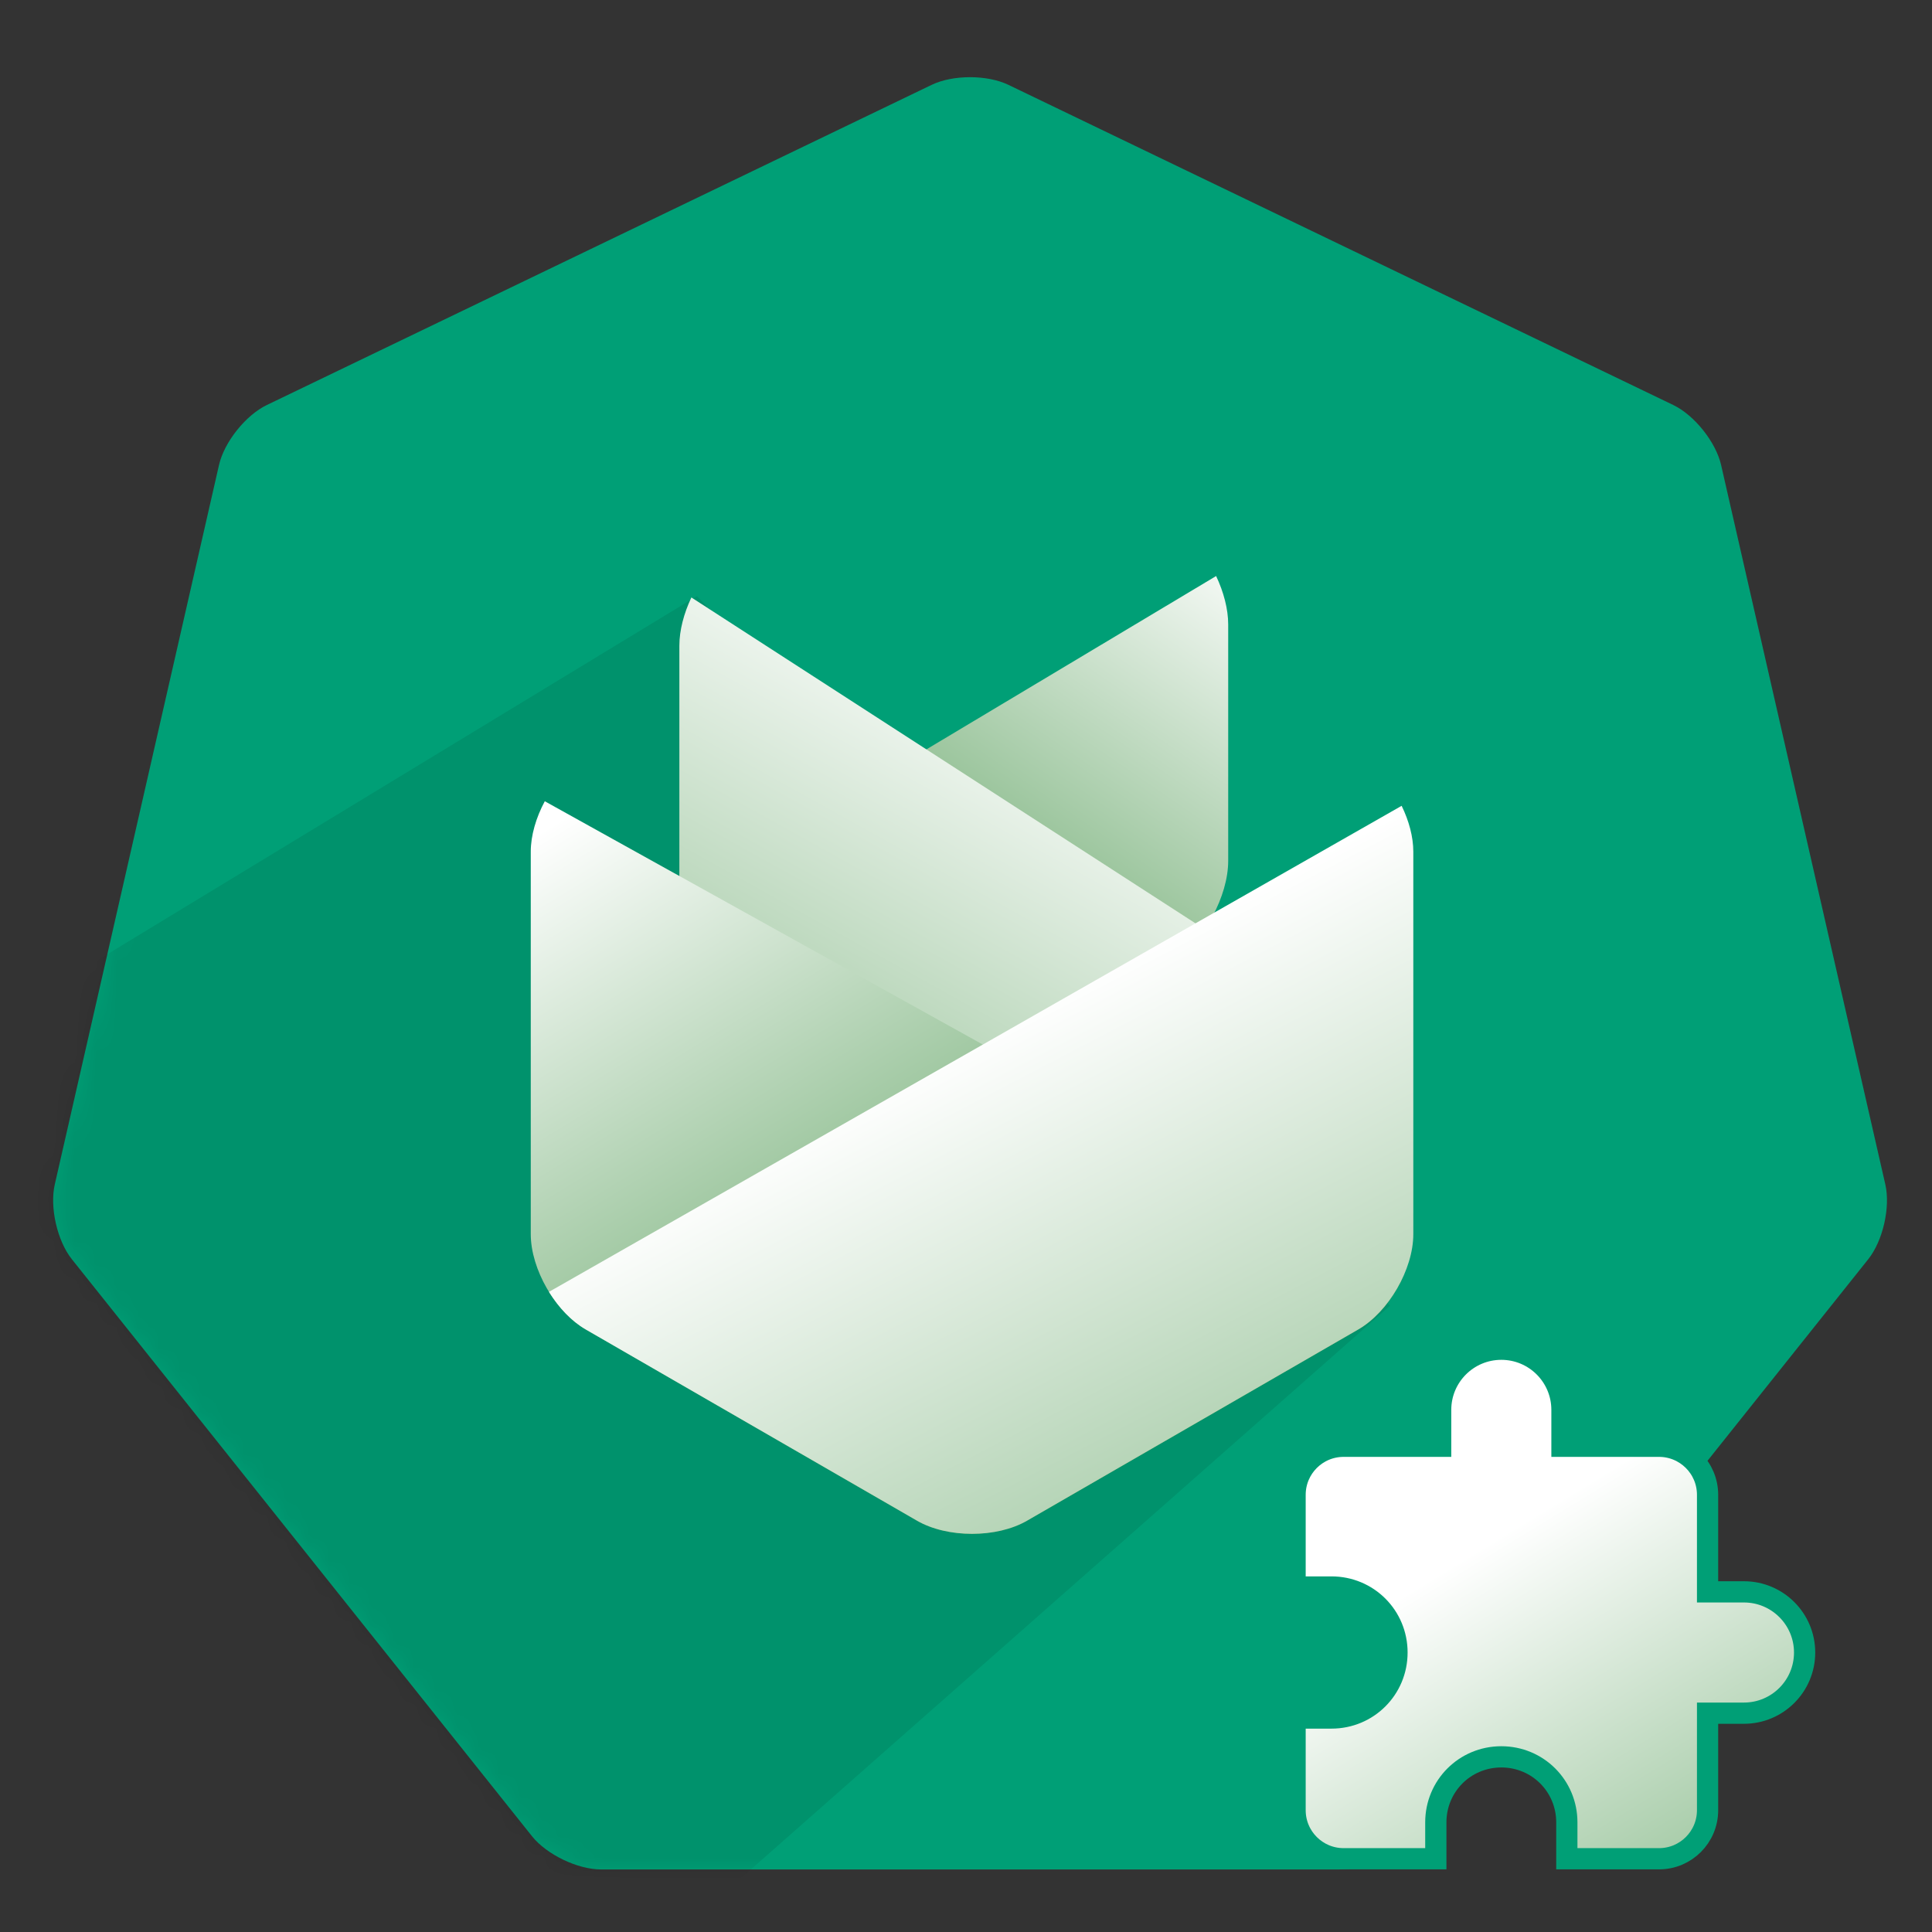 
<svg width="91px" height="91px" viewBox="0 0 91 91" version="1.1" xmlns="http://www.w3.org/2000/svg" xmlns:xlink="http://www.w3.org/1999/xlink">
    <rect x="0" y="0" width="91" height="91" fill="#333333" stroke="none"/>
    <defs>
        <path d="M41.886,0.995 C42.883,0.515 44.503,0.517 45.495,0.995 L76.816,16.078 C77.812,16.558 78.821,17.826 79.066,18.9 L86.802,52.791 C87.048,53.87 86.685,55.448 85.998,56.31 L64.324,83.489 C63.634,84.353 62.174,85.054 61.073,85.054 L26.309,85.054 C25.203,85.054 23.745,84.35 23.058,83.489 L1.383,56.31 C0.694,55.445 0.335,53.865 0.58,52.791 L8.316,18.9 C8.562,17.821 9.573,16.556 10.566,16.078 L41.886,0.995 Z" id="path-1"></path>
        <linearGradient x1="12.754%" y1="-18.662%" x2="88.267%" y2="84.608%" id="linearGradient-3">
            <stop stop-color="#FFFFFF" offset="0%"></stop>
            <stop stop-color="#439246" offset="100%"></stop>
        </linearGradient>
        <linearGradient x1="50%" y1="4.937%" x2="148.756%" y2="175.515%" id="linearGradient-4">
            <stop stop-color="#FFFFFF" offset="0%"></stop>
            <stop stop-color="#439246" offset="100%"></stop>
        </linearGradient>
        <linearGradient x1="19.157%" y1="-9.048%" x2="82.22%" y2="77.908%" id="linearGradient-5">
            <stop stop-color="#FFFFFF" offset="0%"></stop>
            <stop stop-color="#439246" offset="100%"></stop>
        </linearGradient>
        <linearGradient x1="57.44%" y1="26.315%" x2="137.967%" y2="158.081%" id="linearGradient-6">
            <stop stop-color="#FFFFFF" offset="0%"></stop>
            <stop stop-color="#439246" offset="100%"></stop>
        </linearGradient>
        <linearGradient x1="57.44%" y1="26.315%" x2="137.967%" y2="158.081%" id="linearGradient-7">
            <stop stop-color="#FFFFFF" offset="0%"></stop>
            <stop stop-color="#439246" offset="100%"></stop>
        </linearGradient>
    </defs>
    <g id="Page-1" stroke="none" stroke-width="1" fill="none" fill-rule="evenodd">
        <g id="Group" transform="translate(2, 3)">
            <g>
                <g id="Rectangle-2">
                    <g id="Mask" fill="#009F76" fill-rule="nonzero">
                        <path d="M41.886,0.995 C42.883,0.515 44.503,0.517 45.495,0.995 L76.816,16.078 C77.812,16.558 78.821,17.826 79.066,18.9 L86.802,52.791 C87.048,53.87 86.685,55.448 85.998,56.31 L64.324,83.489 C63.634,84.353 62.174,85.054 61.073,85.054 L26.309,85.054 C25.203,85.054 23.745,84.35 23.058,83.489 L1.383,56.31 C0.694,55.445 0.335,53.865 0.58,52.791 L8.316,18.9 C8.562,17.821 9.573,16.556 10.566,16.078 L41.886,0.995 Z" id="path-1"></path>
                    </g>
                    <g id="Clipped">
                        <g id="Path-Clipped">
                            <g>
                                <mask id="mask-2" fill="white">
                                    <use xlink:href="#path-1"></use>
                                </mask>
                                <g id="path-1"></g>
                                <polygon id="Path" fill="#000000" fill-rule="nonzero" opacity="0.29" mask="url(#mask-2)" points="-17.648 54.522 30.824 25.079 63.473 58.5 24.732 92.669"></polygon>
                            </g>
                        </g>
                    </g>
                </g>
                <path d="M55.851,39.26 C55.419,40.444 54.609,41.582 53.674,42.194 L45.6,47.48 C44.214,48.387 41.975,48.392 40.583,47.48 L32.509,42.194 C31.123,41.287 30,39.206 30,37.546 L30,26.415 C30,25.69 30.213,24.885 30.569,24.132 L55.851,39.26 Z" id="Combined-Shape" fill="url(#linearGradient-3)" fill-rule="nonzero" transform="translate(42.925, 36.147) scale(-1, 1) translate(-42.925, -36.147) "></path>
                <path d="M54.851,25.141 C55.205,25.89 55.417,26.691 55.417,27.412 L55.417,38.543 C55.417,40.203 54.3,42.279 52.908,43.191 L44.834,48.477 C43.449,49.384 41.209,49.389 39.817,48.477 L31.743,43.191 C31.066,42.747 30.451,42.024 30,41.206 L54.851,25.141 Z" id="Combined-Shape" fill="url(#linearGradient-4)" fill-rule="nonzero" transform="translate(42.708, 37.15) scale(-1, 1) translate(-42.708, -37.15) "></path>
                <path d="M64.07,57.185 C63.599,58.201 62.837,59.124 61.979,59.619 L46.375,68.628 C44.944,69.454 42.623,69.453 41.194,68.628 L25.59,59.619 C24.16,58.793 23,56.782 23,55.132 L23,37.115 C23,36.349 23.25,35.506 23.66,34.74 L64.07,57.185 Z" id="Combined-Shape" fill="url(#linearGradient-5)" fill-rule="nonzero"></path>
                <path d="M64.019,34.955 C64.364,35.662 64.569,36.42 64.569,37.115 L64.569,55.132 C64.569,56.784 63.407,58.794 61.979,59.619 L46.375,68.628 C44.944,69.454 42.623,69.453 41.194,68.628 L25.59,59.619 C24.924,59.234 24.316,58.592 23.857,57.849 L64.019,34.955 Z" id="Combined-Shape" fill="url(#linearGradient-6)" fill-rule="nonzero"></path>
            </g>
            <g id="puzzle" transform="translate(59, 60.55)" fill="url(#linearGradient-7)" fill-rule="nonzero" stroke="#009F76">
                <path d="M21.143,11.429 L19.429,11.429 L19.429,6.857 C19.429,5.589 18.4,4.571 17.143,4.571 L12.571,4.571 L12.571,2.857 C12.571,1.279 11.292,0 9.714,0 C8.136,0 6.857,1.279 6.857,2.857 L6.857,4.571 L2.286,4.571 C1.023,4.571 0,5.595 0,6.857 L0,11.2 L1.714,11.2 C3.429,11.2 4.8,12.571 4.8,14.286 C4.8,16 3.429,17.371 1.714,17.371 L0,17.371 L0,21.714 C0,22.977 1.023,24 2.286,24 L6.629,24 L6.629,22.286 C6.629,20.571 8,19.2 9.714,19.2 C11.429,19.2 12.8,20.571 12.8,22.286 L12.8,24 L17.143,24 C18.405,24 19.429,22.977 19.429,21.714 L19.429,17.143 L21.143,17.143 C22.721,17.143 24,15.864 24,14.286 C24,12.708 22.721,11.429 21.143,11.429 Z" id="Path"></path>
            </g>
        </g>
    </g>
</svg>